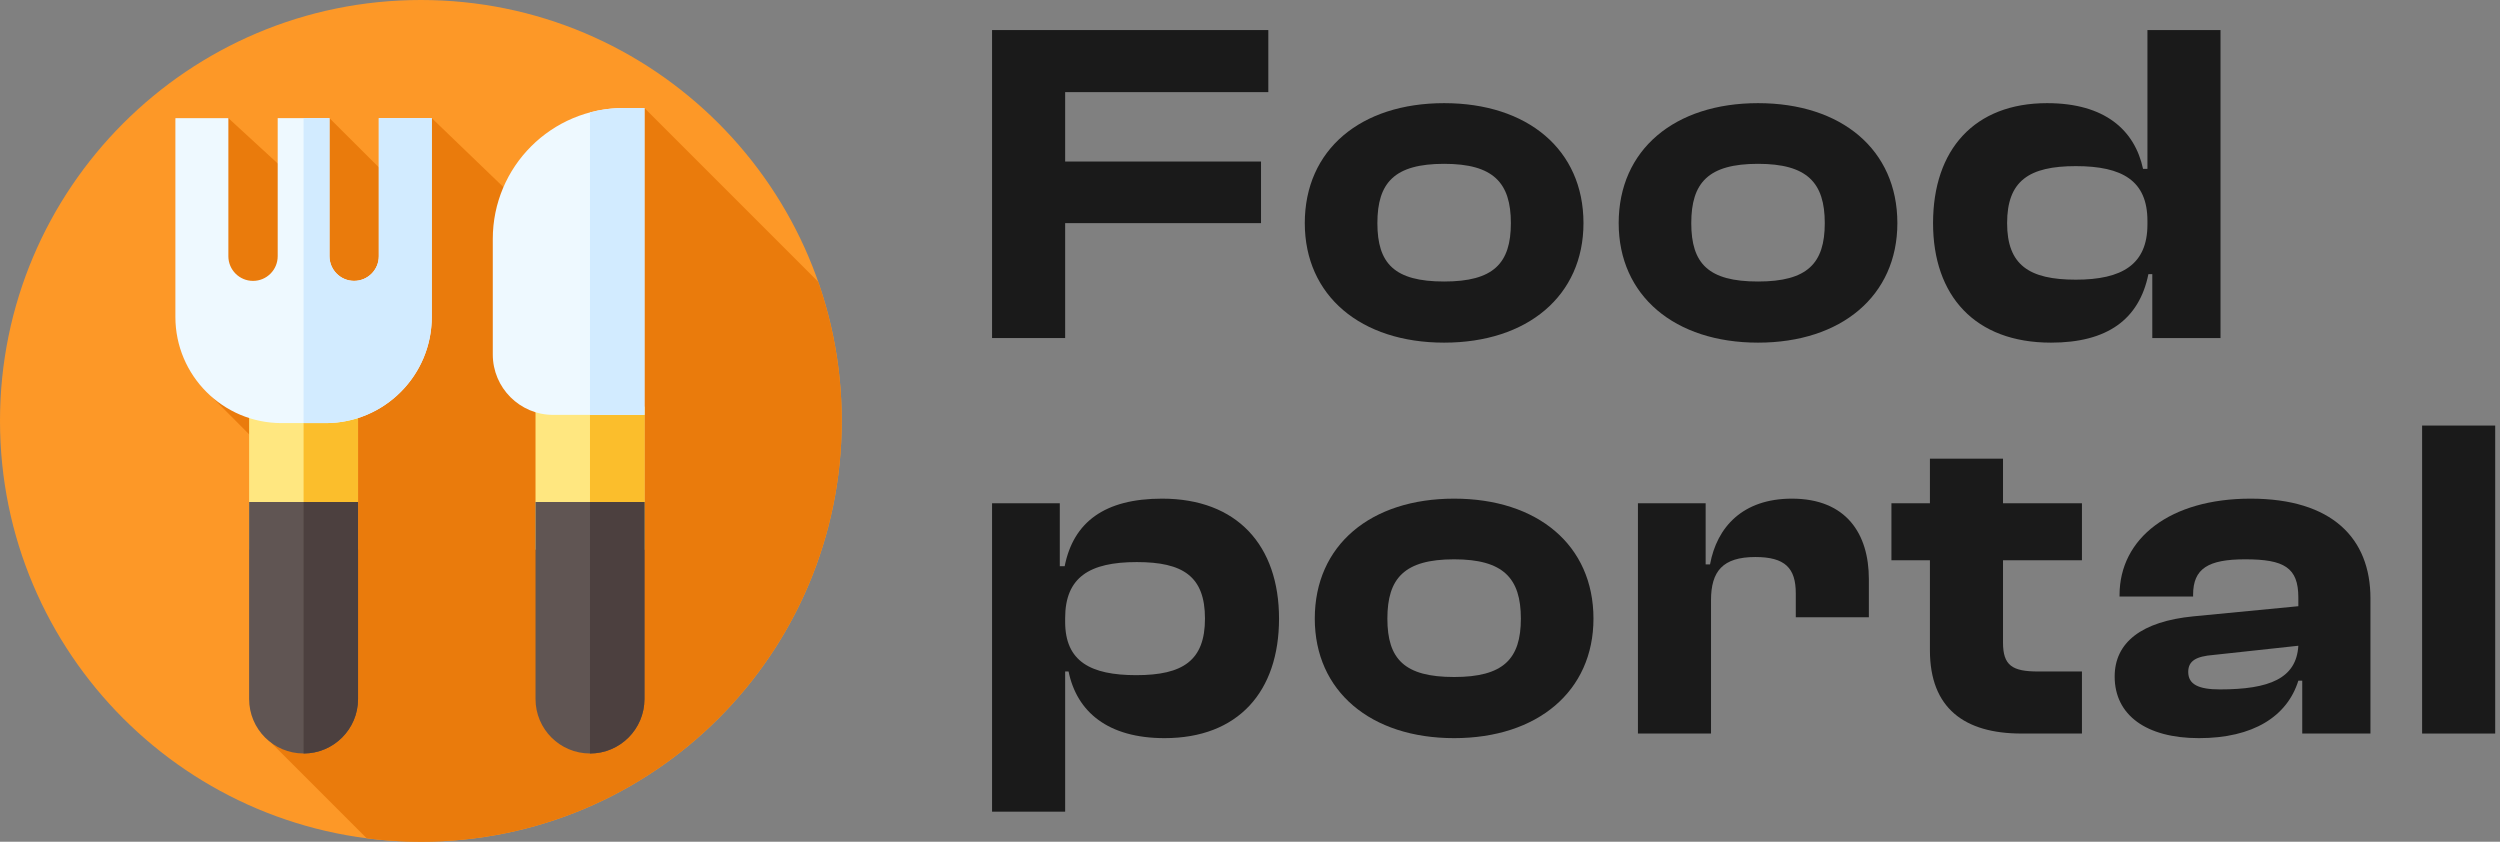 <svg xmlns="http://www.w3.org/2000/svg" width="297" height="100" viewBox="0 0 297 100" fill="none">
<rect x="0" y="0" width="297" height="100" fill="#808080" stroke="none"/>
<path d="M126.54 40.16H117.857V3.571H150.676V10.944H126.54V19.19H149.808V26.508H126.54V40.16Z" fill="#1A1A1A"/>
<path d="M171.563 40.706C161.665 40.706 155.009 35.136 155.009 26.508C155.009 17.77 161.665 12.254 171.563 12.254C181.46 12.254 188.117 17.77 188.117 26.508C188.117 35.136 181.46 40.706 171.563 40.706ZM171.563 33.443C177.409 33.443 179.492 31.313 179.492 26.508C179.492 21.702 177.409 19.463 171.563 19.463C165.659 19.463 163.633 21.702 163.633 26.508C163.633 31.313 165.659 33.443 171.563 33.443Z" fill="#1A1A1A"/>
<path d="M208.853 40.706C198.955 40.706 192.299 35.136 192.299 26.508C192.299 17.77 198.955 12.254 208.853 12.254C218.751 12.254 225.407 17.77 225.407 26.508C225.407 35.136 218.751 40.706 208.853 40.706ZM208.853 33.443C214.699 33.443 216.783 31.313 216.783 26.508C216.783 21.702 214.699 19.463 208.853 19.463C202.949 19.463 200.923 21.702 200.923 26.508C200.923 31.313 202.949 33.443 208.853 33.443Z" fill="#1A1A1A"/>
<path d="M243.654 40.706C234.625 40.706 229.647 35.136 229.647 26.508C229.647 17.77 234.567 12.254 243.191 12.254C250.079 12.254 253.61 15.476 254.594 20.064H255.115V3.571H263.797V40.16H255.693V32.569H255.23C254.131 37.976 250.31 40.706 243.654 40.706ZM238.445 26.508C238.445 31.477 241.05 33.225 246.606 33.225C252.105 33.225 255.115 31.422 255.115 26.671V26.235C255.115 21.483 252.163 19.736 246.606 19.736C241.05 19.736 238.445 21.483 238.445 26.508Z" fill="#1A1A1A"/>
<path d="M126.54 96.428H117.857V59.785H125.903V67.267H126.482C127.524 62.024 131.228 59.239 138.058 59.239C146.971 59.239 151.949 64.809 151.949 73.492C151.949 82.175 147.087 87.691 138.347 87.691C131.633 87.691 127.929 84.578 126.945 79.772H126.54V96.428ZM126.54 73.874C126.54 78.571 129.549 80.209 134.99 80.209C140.547 80.209 143.151 78.462 143.151 73.492C143.151 68.468 140.547 66.775 135.048 66.775C129.434 66.775 126.54 68.577 126.54 73.438V73.874Z" fill="#1A1A1A"/>
<path d="M172.75 87.691C162.852 87.691 156.196 82.121 156.196 73.492C156.196 64.754 162.852 59.239 172.75 59.239C182.647 59.239 189.304 64.754 189.304 73.492C189.304 82.121 182.647 87.691 172.75 87.691ZM172.75 80.428C178.596 80.428 180.679 78.298 180.679 73.492C180.679 68.686 178.596 66.447 172.75 66.447C166.846 66.447 164.82 68.686 164.82 73.492C164.82 78.298 166.846 80.428 172.75 80.428Z" fill="#1A1A1A"/>
<path d="M203.268 87.145H194.586V59.785H202.631V67.048H203.152C203.962 62.625 207.03 59.239 212.876 59.239C219.359 59.239 222.021 63.444 222.021 68.796V73.328H213.339V70.489C213.339 67.485 212.066 66.174 208.535 66.174C204.657 66.174 203.268 67.867 203.268 71.308V87.145Z" fill="#1A1A1A"/>
<path d="M247.334 87.145H240.156C233.384 87.145 229.275 84.141 229.275 77.26V66.557H224.702V59.785H229.275V54.488H237.957V59.785H247.334V66.557H237.957V76.332C237.957 79.062 239.057 79.772 242.124 79.772H247.334V87.145Z" fill="#1A1A1A"/>
<path d="M261.235 87.691C254.984 87.691 251.222 84.96 251.222 80.373C251.222 76.332 254.406 73.82 260.599 73.219L273.043 72.018V70.98C273.043 67.43 271.365 66.447 266.734 66.447C262.335 66.447 260.541 67.54 260.541 70.652V70.871H251.801V70.707C251.801 63.935 257.821 59.239 267.371 59.239C277.037 59.239 281.61 63.935 281.61 71.089V87.145H273.506V80.865H273.043C271.712 85.124 267.66 87.691 261.235 87.691ZM259.962 79.827C259.962 81.301 261.178 81.902 263.724 81.902C269.628 81.902 272.812 80.591 273.043 76.714L262.972 77.806C260.888 77.97 259.962 78.516 259.962 79.827Z" fill="#1A1A1A"/>
<path d="M296.429 87.145H287.747V50.556H296.429V87.145Z" fill="#1A1A1A"/>
<g clip-path="url(#clip0_316_192)">
<path d="M50 100C77.614 100 100 77.614 100 50C100 22.386 77.614 0 50 0C22.386 0 0 22.386 0 50C0 77.614 22.386 100 50 100Z" fill="#FD9827"/>
<path d="M100 50C100 44.206 99.011 38.644 97.198 33.469L76.56 12.831C76.56 12.831 62.533 16.829 60.319 22.721L51.295 14.034L46.028 20.9L39.141 14.034L34.602 20.9L27.129 14.034H20.835L27.539 37.648C27.539 41.48 25.243 47.224 25.243 47.224L31.67 53.681L32.229 88.253L43.565 99.589C45.699 99.863 47.848 100 50 100C77.614 100 100 77.614 100 50Z" fill="#EA7B0C"/>
<path d="M29.596 48.311H42.535V65.303H29.596V48.311Z" fill="#FFE780"/>
<path d="M36.066 48.31H42.535V65.303H36.066V48.31Z" fill="#FBBE2C"/>
<path d="M36.066 89.513C32.492 89.513 29.596 86.617 29.596 83.043V59.64H42.535V83.044C42.535 86.617 39.639 89.513 36.066 89.513Z" fill="#605553"/>
<path d="M63.62 48.311H76.56V65.303H63.62V48.311Z" fill="#FFE780"/>
<path d="M70.09 48.31H76.561V65.303H70.09V48.31Z" fill="#FBBE2C"/>
<path d="M70.09 89.513C66.517 89.513 63.62 86.617 63.62 83.043V59.64H76.56V83.044C76.56 86.617 73.663 89.513 70.09 89.513Z" fill="#605553"/>
<path d="M76.561 59.639V83.043C76.561 86.617 73.664 89.514 70.09 89.514V59.639H76.561Z" fill="#4C403F"/>
<path d="M76.561 49.288H65.718C61.755 49.288 58.543 46.075 58.543 42.113V28.387C58.543 19.795 65.508 12.831 74.1 12.831H76.561V49.288ZM45.001 14.034V30.44C45.001 32.058 43.69 33.37 42.072 33.37C40.454 33.37 39.142 32.058 39.142 30.44V14.034H32.99V30.44C32.99 32.058 31.678 33.37 30.06 33.37C28.442 33.37 27.13 32.058 27.13 30.44V14.034H20.836V37.647C20.836 44.615 26.485 50.264 33.453 50.264H38.679C45.647 50.264 51.296 44.615 51.296 37.647V14.034H45.001Z" fill="#EEF9FF"/>
<path d="M51.295 14.033V37.648C51.295 43.27 47.617 48.033 42.535 49.662C41.32 50.053 40.023 50.264 38.678 50.264H36.066V14.033H39.143V30.439C39.143 32.059 40.453 33.369 42.07 33.369H42.072C43.69 33.369 45.002 32.059 45.002 30.439V14.033H51.295Z" fill="#D2EBFF"/>
<path d="M42.535 59.639V83.043C42.535 86.617 39.639 89.514 36.066 89.514V59.639H42.535Z" fill="#4C403F"/>
<path d="M76.561 12.83V49.287H70.09V13.354C71.398 13.005 72.746 12.829 74.1 12.83H76.561Z" fill="#D2EBFF"/>
</g>
<defs>
<clipPath id="clip0_316_192">
<rect width="100" height="100" fill="white"/>
</clipPath>
</defs>
</svg>